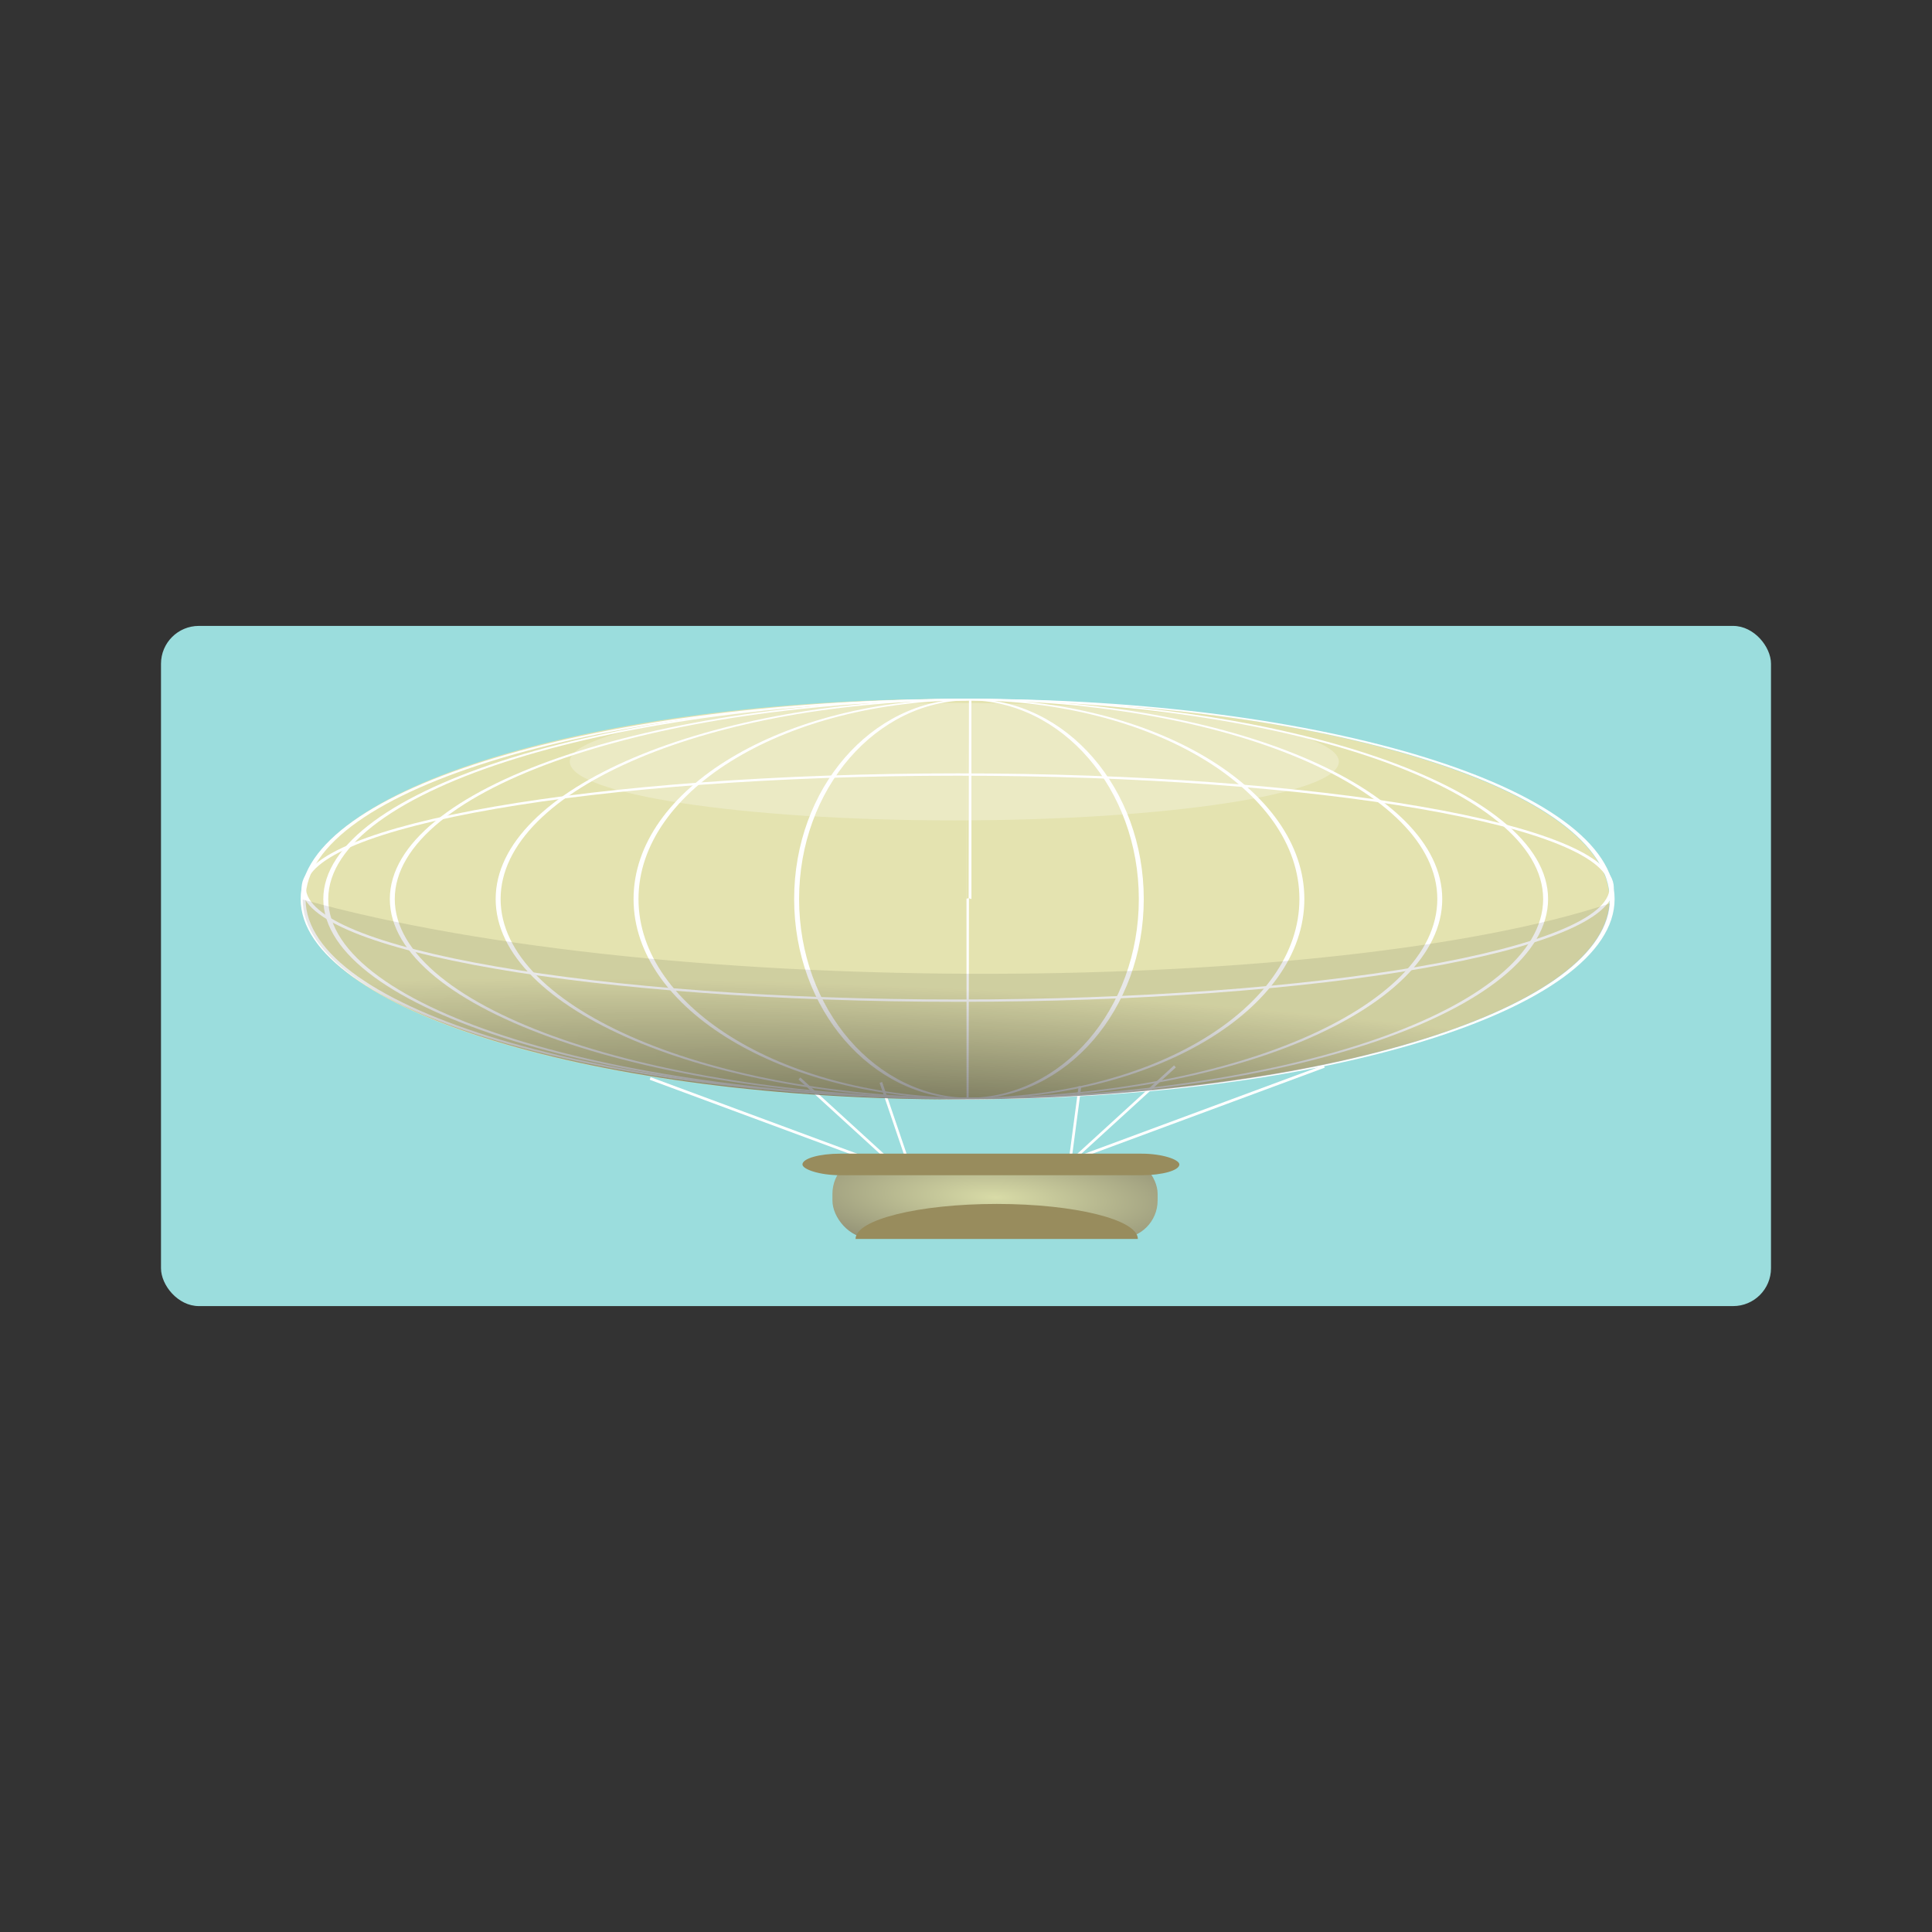 <svg:svg xmlns:dc="http://purl.org/dc/elements/1.1/" xmlns:ns1="http://sodipodi.sourceforge.net/DTD/sodipodi-0.dtd" xmlns:ns2="http://www.inkscape.org/namespaces/inkscape" xmlns:ns4="http://creativecommons.org/ns#" xmlns:rdf="http://www.w3.org/1999/02/22-rdf-syntax-ns#" xmlns:svg="http://www.w3.org/2000/svg" height="960.996" id="svg2" version="1.1" viewBox="-80.08 -311.332 960.996 960.996" width="960.996" ns1:docname="_svgclean2.svg" ns2:version="0.48.3.1 r9886">
  <svg:rect x="-80.08" y="-311.332" width="960.996" height="960.996" fill="#333333" stroke="none"/>
  <ns1:namedview bordercolor="#666666" borderopacity="1.0" fit-margin-bottom="0" fit-margin-left="0" fit-margin-right="0" fit-margin-top="0" id="base" pagecolor="#ffffff" showborder="false" showgrid="false" ns2:current-layer="layer1" ns2:cx="387.01275" ns2:cy="-762.43268" ns2:document-units="px" ns2:pageopacity="0.0" ns2:pageshadow="2" ns2:window-height="452" ns2:window-maximized="0" ns2:window-width="512" ns2:window-x="0" ns2:window-y="0" ns2:zoom="1.2" />
  <svg:defs id="defs4">
    <svg:radialGradient cx="-378.09" cy="489.75" gradientTransform="matrix(2.059 .088 -.023 .542 411.93 257.6)" gradientUnits="userSpaceOnUse" id="radialGradient4164" r="80.875" ns2:collect="always">
      <svg:stop id="stop4000" offset="0" style="stop-color:#d8dba7" />
      <svg:stop id="stop4002" offset="1" style="stop-color:#706d5d" />
    </svg:radialGradient>
    <svg:radialGradient cx="-390.38" cy="784.44" gradientTransform="matrix(1.669 .088 -.011 .212 270.49 323.59)" gradientUnits="userSpaceOnUse" id="radialGradient4166" r="325.12" ns2:collect="always">
      <svg:stop id="stop4064" offset="0" style="stop-color:#000000;stop-opacity:.525" />
      <svg:stop id="stop4066" offset="1" style="stop-color:#000000;stop-opacity:.091" />
    </svg:radialGradient>
  </svg:defs>
  <svg:g id="layer1" transform="translate(792.95 -205.62)" ns2:groupmode="layer" ns2:label="Layer 1">
    <svg:rect height="338.33" id="rect4032" rx="18.831" ry="18.831" style="fill-rule:evenodd;fill:#9bdddd" transform="translate(-703.78 110.09)" width="800.83" x="-89.167" y="95.531" />
    <svg:g id="g4138">
      <svg:path d="m197 192.41c0 43.078-109.91 78-245.5 78s-245.5-34.922-245.5-78 109.91-78 245.5-78 245.5 34.922 245.5 78z" id="path3968" style="fill-rule:evenodd;fill:#e4e3b0" transform="matrix(1.325 0 0 1.277 -333.51 95.834)" ns1:cx="-48.5" ns1:cy="192.40625" ns1:rx="245.5" ns1:ry="78" ns1:type="arc" />
      <svg:path d="m838.33 114.28c0 25.543-53.353 46.25-119.17 46.25-65.814 0-119.17-20.707-119.17-46.25s53.353-46.25 119.17-46.25c65.814 0 119.17 20.707 119.17 46.25z" id="path3909" style="fill-rule:evenodd;fill:#ffffff;fill-opacity:.256" transform="matrix(1.605 0 0 .631 -1552.6 201.06)" ns1:cx="719.16669" ns1:cy="114.28125" ns1:rx="119.16666" ns1:ry="46.25" ns1:type="arc" />
      <svg:g id="g4175" style="stroke:#ffffff;stroke-width:1.484" transform="matrix(1.656 0 0 .496 -391.06 341.47)" ns2:label="Lines of Longitude">
        <svg:path d="m0 200c-0.001 0-0.001-89.54-0.001-200s0-200 0.001-200" id="path4177" style="stroke:#ffffff;stroke-width:1.484;fill:none" ns1:cx="0" ns1:cy="0" ns1:end="4.712389" ns1:open="true" ns1:rx="0.001" ns1:ry="200" ns1:start="1.5707963" ns1:type="arc" />
        <svg:path d="m0 200c-28.589 0-51.765-89.54-51.765-200s23.176-200 51.765-200h0" id="path4179" style="stroke:#ffffff;stroke-width:1.484;fill:none" ns1:cx="0" ns1:cy="0" ns1:end="4.712389" ns1:open="true" ns1:rx="51.764809" ns1:ry="200" ns1:start="1.5707963" ns1:type="arc" />
        <svg:path d="m0 200c-55.229 0-100-89.54-100-200s44.771-200 100-200h0" id="path4181" style="stroke:#ffffff;stroke-width:1.484;fill:none" ns1:cx="0" ns1:cy="0" ns1:end="4.712389" ns1:open="true" ns1:rx="100.001" ns1:ry="200" ns1:start="1.5707963" ns1:type="arc" />
        <svg:path d="m0 200c-78.105 0-141.42-89.54-141.42-200s63.315-200 141.42-200h0" id="path4183" style="stroke:#ffffff;stroke-width:1.484;fill:none" ns1:cx="0" ns1:cy="0" ns1:end="4.712389" ns1:open="true" ns1:rx="141.42236" ns1:ry="200" ns1:start="1.5707963" ns1:type="arc" />
        <svg:path d="m0 200c-95.659 0-173.21-89.54-173.21-200s77.551-200 173.21-200h0" id="path4185" style="stroke:#ffffff;stroke-width:1.484;fill:none" ns1:cx="0" ns1:cy="0" ns1:end="4.712389" ns1:open="true" ns1:rx="173.20609" ns1:ry="200" ns1:start="1.5707963" ns1:type="arc" />
        <svg:path d="m0 200c-106.69 0-193.19-89.54-193.19-200s86.5-200 193.19-200h0" id="path4187" style="stroke:#ffffff;stroke-width:1.484;fill:none" ns1:cx="0" ns1:cy="0" ns1:end="4.712389" ns1:open="true" ns1:rx="193.18617" ns1:ry="200" ns1:start="1.5707963" ns1:type="arc" />
        <svg:path d="m0 200c-110.46 0-200-89.54-200-200s89.54-200 200-200h0" id="path4189" style="stroke:#ffffff;stroke-width:1.484;fill:none" ns1:cx="0" ns1:cy="0" ns1:end="4.712389" ns1:open="true" ns1:rx="200.00101" ns1:ry="200" ns1:start="1.5707963" ns1:type="arc" />
        <svg:path d="m0-200c106.69 0 193.19 89.54 193.19 200s-86.5 200-193.19 200" id="path4191" style="stroke:#ffffff;stroke-width:1.484;fill:none" ns1:cx="0" ns1:cy="0" ns1:end="7.8539816" ns1:open="true" ns1:rx="193.18617" ns1:ry="200" ns1:start="4.712389" ns1:type="arc" />
        <svg:path d="m0-200c95.659 0 173.21 89.54 173.21 200s-77.551 200-173.21 200" id="path4193" style="stroke:#ffffff;stroke-width:1.484;fill:none" ns1:cx="0" ns1:cy="0" ns1:end="7.8539816" ns1:open="true" ns1:rx="173.20609" ns1:ry="200" ns1:start="4.712389" ns1:type="arc" />
        <svg:path d="m0-200c78.105 0 141.42 89.54 141.42 200s-63.315 200-141.42 200" id="path4195" style="stroke:#ffffff;stroke-width:1.484;fill:none" ns1:cx="0" ns1:cy="0" ns1:end="7.8539816" ns1:open="true" ns1:rx="141.42236" ns1:ry="200" ns1:start="4.712389" ns1:type="arc" />
        <svg:path d="m0-200c55.229 0 100 89.54 100 200s-44.771 200-100 200" id="path4197" style="stroke:#ffffff;stroke-width:1.484;fill:none" ns1:cx="0" ns1:cy="0" ns1:end="7.8539816" ns1:open="true" ns1:rx="100.001" ns1:ry="200" ns1:start="4.712389" ns1:type="arc" />
        <svg:path d="m0-200c28.589 0 51.765 89.54 51.765 200s-23.176 200-51.765 200" id="path4199" style="stroke:#ffffff;stroke-width:1.484;fill:none" ns1:cx="0" ns1:cy="0" ns1:end="7.8539816" ns1:open="true" ns1:rx="51.764809" ns1:ry="200" ns1:start="4.712389" ns1:type="arc" />
      </svg:g>
      <svg:path d="m197 192.41c0 43.078-109.91 78-245.5 78s-245.5-34.922-245.5-78 109.91-78 245.5-78 245.5 34.922 245.5 78z" id="path3968-1" style="stroke:#ffffff;stroke-width:1.59;fill:none" transform="matrix(1.325 0 0 .721 -332.38 197.06)" ns1:cx="-48.5" ns1:cy="192.40625" ns1:rx="245.5" ns1:ry="78" ns1:type="arc" />
      <svg:path d="m-549.64 430.72 124.89 46.267-50.632-46.267" id="path4354" style="stroke:#ffffff;stroke-width:1.345px;fill:none" ns1:nodetypes="ccc" ns2:connector-curvature="0" ns2:original-d="m -549.64115,430.72235 124.89231,46.26698 -50.63201,-46.26698" ns2:path-effect="#path-effect4356" />
      <svg:path d="m-421.37 472.39-13.502-39.691" id="path4358" style="stroke:#ffffff;stroke-width:1.345px;fill:none" ns1:nodetypes="cc" ns2:connector-curvature="0" ns2:original-d="m -421.37337,472.38526 -13.50187,-39.69077" ns2:path-effect="#path-effect4360" />
      <svg:path d="m-214.34 424.72-124.89 46.267 50.632-46.267" id="path4354-9" style="stroke:#ffffff;stroke-width:1.345;fill:none" ns1:nodetypes="ccc" ns2:connector-curvature="0" ns2:original-d="m -214.34467,424.72478 -124.89231,46.26699 50.63201,-46.26699" ns2:path-effect="#path-effect4356-6" />
      <svg:path d="m-340.36 468.64 4.501-34.065" id="path4358-8" style="stroke:#ffffff;stroke-width:1.345;fill:none" ns1:nodetypes="cc" ns2:connector-curvature="0" ns2:original-d="m -340.36214,468.63805 4.50063,-34.06498" ns2:path-effect="#path-effect4360-2" />
      <svg:rect height="40.992" id="rect3978" rx="18.831" ry="18.831" style="fill-rule:evenodd;fill:url(#radialGradient4164)" width="161.75" x="-458.97" y="469.26" />
      <svg:rect height="10.725" id="rect3978-4" rx="18.831" ry="18.831" style="fill-rule:evenodd;fill:#988c5d" width="187.48" x="-473.88" y="468.13" />
      <svg:path d="m350 573.86c0 10.585-38.429 19.167-85.833 19.167s-85.833-8.581-85.833-19.167" id="path3875" style="fill-rule:evenodd;fill:#988c5d" transform="matrix(.818 0 0 -.909 -593.35 1032.2)" ns1:cx="264.16666" ns1:cy="573.86456" ns1:end="3.1415927" ns1:open="true" ns1:rx="85.833336" ns1:ry="19.166666" ns1:start="0" ns1:type="arc" />
      <svg:path d="m-722.48 341.7c0.27 54.924 145.74 99.438 325.16 99.438 177.33 0 321.49-43.461 325.09-97.5-134.12 44.775-466.7 49.264-650.25-1.938z" id="path3968-2" style="fill-rule:evenodd;fill:url(#radialGradient4166)" ns1:nodetypes="cscc" ns2:connector-curvature="0" />
    </svg:g>
  </svg:g>
</svg:svg>
